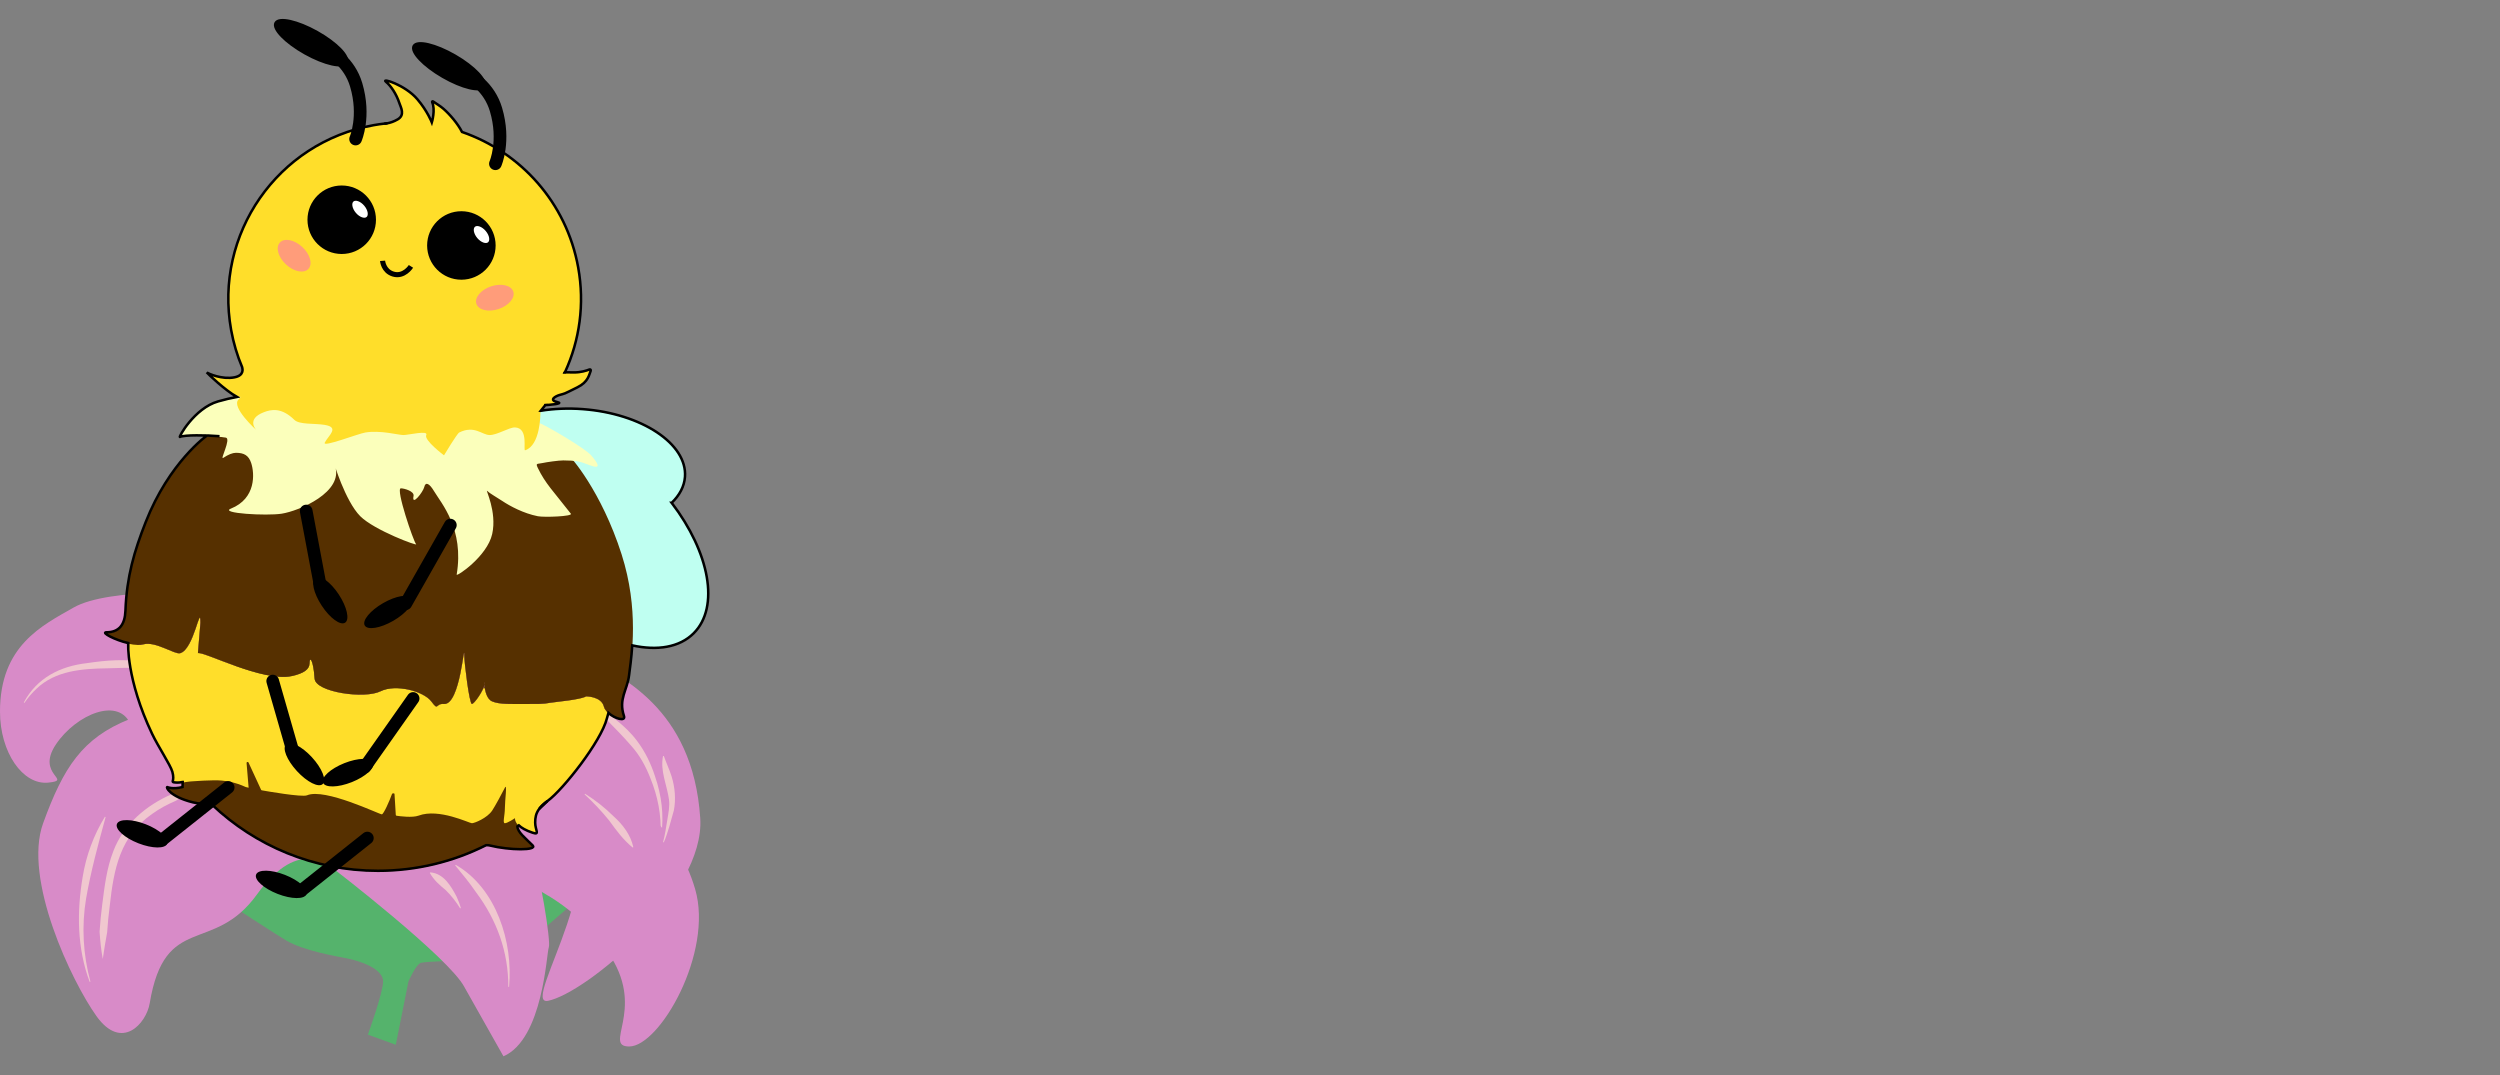 <?xml version="1.0" encoding="UTF-8"?>
<svg id="Ebene_1" data-name="Ebene 1" xmlns="http://www.w3.org/2000/svg" viewBox="0 0 985.37 423.85">
  <rect x="0" y="0" width="985.37" height="423.85" fill="#808080" stroke="none"/>
  <defs>
    <style>
      .cls-1, .cls-2, .cls-3, .cls-4, .cls-5, .cls-6 {
        stroke: #000;
      }

      .cls-1, .cls-3, .cls-6 {
        fill: none;
      }

      .cls-1, .cls-4, .cls-5, .cls-6 {
        stroke-miterlimit: 10;
      }

      .cls-2 {
        stroke-linejoin: bevel;
      }

      .cls-2, .cls-3 {
        stroke-linecap: round;
        stroke-width: 5px;
      }

      .cls-7 {
        fill: #fbffbb;
      }

      .cls-3 {
        stroke-linejoin: round;
      }

      .cls-4 {
        fill: #fff;
      }

      .cls-6 {
        stroke-width: 2px;
      }

      .cls-8 {
        fill: #bffff1;
      }

      .cls-9 {
        fill: #d88bc8;
      }

      .cls-10 {
        fill: #55b36c;
      }

      .cls-11 {
        fill: #ffde2a;
      }

      .cls-12 {
        fill: #563000;
      }

      .cls-13 {
        fill: #ff9c7a;
      }

      .cls-14 {
        fill: #f0c7cf;
      }
    </style>
  </defs>
  <path class="cls-10" d="M83,350.8c6,5,28.26,19.01,30,20,7,4,19.1,6.02,24,7s14,4,14,9c0,4.47-6,21-6,21l11,4,5-25s3.04-6.94,5-7.33c5-1,34-1,34-1l30-26-147-31,2,26.33-2,3Z"/>
  <path class="cls-9" d="M168.26,254.79s45.59-5.55,61.74,3.68c14,8,43.07,20.1,46,64,2,30-45,69-60,72-11.81,2.36,31-58,2-73s-53.58-24.92-65.29-12.46-13.71,8.46-16.71,12.46,32.26-66.68,32.26-66.68Z"/>
  <path class="cls-14" d="M233.61,276.87c6.14,4.57,12.86,8.89,17.51,15.2,3.17,4.17,5.49,9.04,7.08,13.99,2.54,7.32,3.55,15.28,2.45,22.93,0,0-.3-.03-.3-.03.39-7.67-1.11-15.18-4-22.23-1.83-4.7-4.19-9.05-7.56-12.79-3.28-3.81-6.83-7.34-10.37-10.97-1.77-1.84-3.59-3.72-5.04-5.9l.22-.2h0Z"/>
  <path class="cls-9" d="M135.26,341.57c-5.26.9-16.74-12.9-34,11s-36.26,6.9-42.26,42.9c-1.32,7.89-11,19-21,5-9.74-13.64-29-54-21-76s15.41-33.56,34-41c20-8,38.63-9.59,44-10,13-1,78-8,81,11s14,37,14,39-54.74,18.1-54.74,18.1Z"/>
  <path class="cls-9" d="M86.93,234.9c-3.93-1.43-43.93-3.43-57.93,4.57-12.34,7.05-29,15-29,41,0,16.12,9,29,19,28s-5-3,3-15,25.19-19.14,29.6-7.57,21.33,18,28.4,16.57,19-9,19-9l-12.07-58.57Z"/>
  <path class="cls-14" d="M64.48,263.12c-7.3-.01-15.11.05-22.37.3-9.73.13-20.28.93-27.65,7.98-1.82,1.67-3.44,3.58-4.83,5.65,0,0-.26-.16-.26-.16,5.16-9.71,14.39-14.34,25.01-15.53,7.54-1.13,15.19-1.75,22.74-.34,2.51.42,4.99.98,7.4,1.8l-.05.3h0Z"/>
  <path class="cls-14" d="M78.5,310.97c-3.29,1.47-6.48,2.99-9.47,4.78-3.18,1.35-6.22,3.01-9,5.01-12.67,8.75-15.18,21.7-16.76,36.17-.45,3.52-.82,6.98-1.03,10.5-.67,3.48-1.19,6.99-1.73,10.55-.66-3.54-1.02-7.12-1.26-10.73.21-3.57.6-7.17,1.04-10.68.92-7.13,1.74-14.36,4.41-21.15,3.97-10.48,13.05-18.15,23.13-22.44,3.52-1.04,7.09-1.74,10.68-2h0Z"/>
  <path class="cls-14" d="M41.64,322.03c-2.9,10.53-5.84,21.4-7.71,32.15-1.82,10.88-1.19,22.08,1.71,32.75,0,0-.29.09-.29.09-5-13.27-5.1-27.65-2.75-41.5,1.36-8.32,4.34-16.42,8.75-23.6,0,0,.27.12.27.12h0Z"/>
  <ellipse class="cls-8" cx="228" cy="185.07" rx="23.62" ry="42.16" transform="translate(26.43 398.61) rotate(-85.72)"/>
  <ellipse class="cls-8" cx="234.19" cy="210.59" rx="31.11" ry="55.54" transform="translate(-80.32 227.28) rotate(-45)"/>
  <path class="cls-9" d="M183.06,389.07c-6.06-11.6-51.39-46.49-51.39-46.49,0,0,7.09-18.38,16.08-18.83,8.99-.45,32.76-5.64,32.76-5.64,0,0,25.42,7.74,28.86,16.58s7.84,36.65,6.94,38.7-2.2,36.15-17.88,42.95l-15.38-27.27Z"/>
  <path class="cls-9" d="M151,313.47s23-21,28-23,26.41-.11,48.71,11.21c19.29,9.79,39.01,23.81,46.29,48.79s-14,62-26,62c-10.3,0,6-14-7-35-15.3-24.72-41-33-52.85-35.35-13.95-2.76-43.15-15.65-43.15-15.65l6-13Z"/>
  <path class="cls-12" d="M72.17,304.35c-10.38-14.24-16.89-31.46-17.99-50.15.85.03,1.64-.04,2.32-.23,4.82-1.32,12.34,4.09,14.5,3.5,5.5-1.5,8-20,8-12l-1,12c2-1,25.5,11.5,37,9,4.89-1.06,7-2.76,7-5,0-3,1.5-1.5,2,6,.36,5.37,19.68,8.16,26,5,6-3,17,0,20,4s1.47.73,5,1c6.5.5,8-26,8-19,0,2.83,2,19,3,19,.92,0,4.47-5.14,4.94-7.49.14,1.9.78,5.53,3.06,6.49,2.91,1.23,7.29,1,14,1,9,0,4.99-.11,13-1,9-1,10-2,10-2,0,0,6,0,7,4,.13.5.36.98.67,1.44-4.81,13.75-12.7,26.05-22.84,36.08-1.04,1.04-2.11,2.05-3.2,3.03-2.57,2.32-5.27,4.5-8.09,6.54-.18.13-.37.26-.55.4.11,2.32,3.01,4.51,6.01,7.51,2,2-9,2-17,0-.38-.09-.84-.12-1.36-.09-12.82,6.46-27.3,10.09-42.64,10.09-25.34,0-48.34-9.91-65.38-26.07-2.3-.11-5.32-.35-7.62-.93-9.15-2.29-10.63-6.1-10-6,0,0,2,1,6,0l.17-6.12Z"/>
  <path class="cls-12" d="M213.75,178.95c-26.2-1.36-95.44-5.07-121.76-6.48,15.88-11.93,35.61-19,57.01-19,25.03,0,47.78,9.67,64.75,25.48Z"/>
  <path class="cls-12" d="M191,269.47c0,.15-.01.32-.06.51-.08-1.16.03-1.67.06-.51Z"/>
  <ellipse class="cls-5" cx="122.61" cy="16.83" rx="4.8" ry="15.99" transform="translate(48.04 115.61) rotate(-60.77)"/>
  <ellipse class="cls-5" cx="176.94" cy="26.1" rx="4.8" ry="15.99" transform="translate(65.87 166.29) rotate(-60)"/>
  <g>
    <line class="cls-11" x1="214.5" y1="159.97" x2="222.5" y2="146.97"/>
    <path class="cls-11" d="M222.83,146.77c-2.14,4.7-4.8,9.15-7.91,13.25"/>
    <path class="cls-11" d="M152.73,48.84c-.64.12-1.07.13-1.2.13.4-.05.8-.1,1.2-.13Z"/>
    <path class="cls-11" d="M232.42,145.87c.3-.12.6.18.48.48-.67,1.61-.91,4.4-5.22,6.55-6.17,3.07-4.56,2.27-7.17,3.07-1.48.45-4.28,1.98-.76,2.77,2.79.62-3.03,1.08-4.77,1.19l-.05.09c-10.17,13.4-25.2,23.17-43.07,26.38-27.14,4.88-53.43-6.71-68.6-27.64-2.65-.25-6.86-.74-8.25-1.29-4.77-1.91-13.33-10.16-13.5-10.5.26.4,6,3,11,2,3.92-.78,3.13-3.43,3.01-3.94v-.02c-1.96-4.63-3.43-9.56-4.36-14.72-6.79-37.77,18.34-73.9,56.11-80.69,1.42-.26,2.85-.47,4.27-.63.13,0,.56-.01,1.2-.13.99-.17,2.48-.59,4.13-1.57,2.91-1.73,1.2-4.63.64-6.3-1.26-3.79-3.42-6.94-5.35-8.51-1.93-1.58,7.49,1.14,12.42,6.91,3.93,4.6,5.7,9.13,5.7,9.13,0,0,1.48-5,.11-7.97-.11-.23.15-.46.35-.31,1.24.88,2.77,1.75,4.01,2.82,2.6,2.24,5.81,6.02,7.42,9.22,23.02,7.95,41.19,27.78,45.8,53.45,2.6,14.44.53,28.65-5.13,41.06l-.13.22c.37.02,1.32.03,3.68.05,2.64,0,4.89-.72,6.04-1.17Z"/>
  </g>
  <circle class="cls-5" cx="181.85" cy="96.75" r="13"/>
  <ellipse class="cls-13" cx="195.04" cy="117.33" rx="7.66" ry="4.71" transform="translate(-27.11 67.76) rotate(-18.45)"/>
  <ellipse class="cls-4" cx="189.79" cy="92.44" rx="2.67" ry="4.5" transform="translate(-14.85 144.3) rotate(-40.19)"/>
  <path class="cls-11" d="M191,269.47c0,.15-.01.32-.06.51-.08-1.16.03-1.67.06-.51Z"/>
  <path class="cls-11" d="M242.23,273.62c.03.08.03.16,0,.23-.23.7-1.49,4.48-2.36,7.4-.24.81-.45,1.57-.6,2.16-2.27,9.06-17.27,28.06-23.33,32.5-.04.03-.08.06-.11.08-1.45,1.08-2.48,2.07-3.2,3.03-1.36,1.81-1.63,3.51-1.63,5.45,0,3,2,5-1,4-2.76-.92-4.44-1.96-5.46-2.91-.17-.16-.33-.32-.46-.47-.47-.53-.73-1.01-.88-1.42-.29-.73-.2-1.2-.2-1.2,0,0-3,2-4,2s0-3,0-6,1-10,0-8-3.89,7.34-5,9c-2,3-7,5-8,5s-13-6-21-3c-2.44.91-7.42.24-8.7.05-.18-.03-.3-.18-.3-.36l-.5-8.19c0-.4-.87-.38-1,0-.95,2.69-3.31,8-4,8-1,0-22.5-10.5-29.5-7.5-1.93.82-16.06-1.65-17.82-1.97-.12-.02-.21-.1-.26-.2l-4.96-10.75c-.19-.41-.81-.25-.77.2l.81,9.72-1.1-.25s-.04-.01-.06-.02c-3.95-1.84-8.27-2.75-12.63-2.64-2.62.06-5.56.17-8,.37-.43.02-.84.06-1.23.09-.62.06-1.19.13-1.69.21-.5.07-.94.15-1.29.24-1.55.38-2.92.22-3.58.1-.21-.04-.34-.25-.27-.46.17-.55.38-1.75-.15-3.64-.74-2.67-5.62-9.99-8-15-10.2-21.47-9.49-36.04-9.39-35.73v-.02s3.41-6.7,3.41-6.7c-.02.48-.02.96-.02,1.45,0,1.81.05,3.61.16,5.39.01.19.17.34.36.35.72,0,1.39-.07,1.98-.24,4.82-1.32,12.34,4.09,14.5,3.5,5.5-1.5,8-20,8-12l-.96,11.55c-.02.2.13.38.33.39,3.6.09,25.62,11.45,36.63,9.06,4.89-1.06,7-2.76,7-5,0-3,1.5-1.5,2,6,.36,5.37,19.68,8.16,26,5,6-3,17,0,20,4s1.47.73,5,1c6.5.5,8-26,8-19,0,2.83,2,19,3,19,.76,0,3.32-3.51,4.45-6.06.14-.32.62-.26.68.09.33,1.9,1.11,4.23,2.87,4.97,2.91,1.23,7.29,1,14,1,9,0,4.99-.11,13-1,7.7-.86,9.54-1.71,9.92-1.94.06-.04.13-.06.21-.06.86.03,5.96.34,6.88,4,.13.5.36.98.67,1.44,1.03-2.92,1.91-5.9,2.64-8.94l.92,2.65Z"/>
  <path class="cls-12" d="M248,266.47c-.72,5.79-4.24,9.29-2,16,.74,2.23-3.5,1.14-6.13-1.22-.46-.41-.87-.86-1.2-1.34-.31-.46-.54-.94-.67-1.44-1-4-7-4-7-4,0,0-1,1-10,2-8.01.89-4,1-13,1-6.71,0-11.09.23-14-1-2.28-.96-2.92-4.59-3.06-6.49.05-.19.06-.36.06-.51-.03-1.16-.14-.65-.06.51-.47,2.35-4.02,7.49-4.94,7.49-1,0-3-16.17-3-19,0-7-1.5,19.5-8,19-3.53-.27-2,3-5-1s-14-7-20-4c-6.32,3.16-25.64.37-26-5-.5-7.5-2-9-2-6,0,2.24-2.11,3.94-7,5-11.5,2.5-35-10-37-9l1-12c0-8-2.5,10.5-8,12-2.16.59-9.68-4.82-14.5-3.5-.68.19-1.47.26-2.32.23-1.11-.02-2.33-.2-3.56-.48-5.35-1.21-10.87-4.25-8.62-4.25,5,0,7.3-2.98,7.5-8.5.5-13.5,3.5-23.5,7.97-34.88,9.31-23.71,24.17-34.17,24.17-34.17,0,0,3.88.21,10.35.55,26.32,1.41,95.56,5.12,121.76,6.48,6.34.33,10.16.53,10.25.52.62,0,13.01,14.04,21,39,6.95,21.72,4,40,3,48Z"/>
  <path class="cls-12" d="M191,269.47c0,.15-.01.32-.06.51-.08-1.16.03-1.67.06-.51Z"/>
  <path class="cls-7" d="M102,156.47s13.23,7.55,29.69,10.89c15.31,3.11,23.32,3.35,38.31,2.83,21-.72,38-4.72,38-4.72l4,1c3,1,18.65,10.26,21,13,6,7,0,4-3,3-1.34-.45-3-1-8-1-1.79,0-6.61.68-8,1-2.27.52-3.01-.1-2,2,2.98,6.17,6,9,13,18,.84,1.08-10.51,1.49-13,1-5.64-1.11-11-4-14-6-2.63-1.75-5-3-6-4-.82-.82,3.96,8.16,2,17s-14.16,16.99-14,16c3-18-6-28-9-33-1.75-2.92-3.28-3.7-3.77-1.54-.44,1.97-5.1,7.93-4.23,3.54.37-1.86-3.7-3-5-3-2.17,0,5,21,6,22s-16.48-5.48-22-11c-6-6-10.75-22.11-10-20,3.73,10.41-14.11,17.94-21,19-5.96.92-24.64-.14-20-2,10-4,9.36-13.92,8-18-1-3-2.84-4-6-4q-2,0-5,2c-1.46.97,3.25-7.62,1-8-3.95-.66-16-1-18,0-.78.39,5.63-11.32,15-14,7-2,12.5-2.67,13.82-2.42l2.18.42Z"/>
  <line class="cls-2" x1="125.98" y1="229.52" x2="120.69" y2="201.42"/>
  <line class="cls-2" x1="177.5" y1="206.97" x2="159.92" y2="237.95"/>
  <line class="cls-2" x1="107.49" y1="268.44" x2="115.67" y2="296.94"/>
  <line class="cls-2" x1="162.83" y1="275.3" x2="143.83" y2="302.3"/>
  <ellipse cx="130.17" cy="236.55" rx="4.02" ry="10.65" transform="translate(-108.58 110.45) rotate(-33.34)"/>
  <ellipse cx="152.99" cy="241.21" rx="10.65" ry="4.02" transform="translate(-100.11 108.81) rotate(-30)"/>
  <ellipse cx="119.99" cy="301.21" rx="4.02" ry="10.65" transform="translate(-172.24 160.75) rotate(-42.61)"/>
  <ellipse cx="137.2" cy="304.53" rx="10.65" ry="4.02" transform="translate(-103.13 72.57) rotate(-21.76)"/>
  <circle class="cls-5" cx="134.69" cy="86.61" r="13"/>
  <ellipse class="cls-4" cx="141.9" cy="82.48" rx="2.67" ry="4.5" transform="translate(-19.72 111.04) rotate(-40.19)"/>
  <ellipse class="cls-13" cx="115.94" cy="100.8" rx="4.71" ry="7.66" transform="translate(-36.78 117.56) rotate(-47.27)"/>
  <path class="cls-6" d="M150.79,102.81s.3,3.99,4.14,5.2c4.31,1.35,7.05-3.02,7.05-3.02"/>
  <line class="cls-2" x1="144.79" y1="330.32" x2="118.93" y2="350.85"/>
  <ellipse cx="110.86" cy="348.58" rx="4.02" ry="10.65" transform="translate(-254.14 324.67) rotate(-68.61)"/>
  <line class="cls-2" x1="89.93" y1="310.37" x2="64.07" y2="330.9"/>
  <ellipse cx="56" cy="328.64" rx="4.02" ry="10.65" transform="translate(-270.42 260.92) rotate(-68.61)"/>
  <g>
    <path class="cls-1" d="M215.77,315.74c-1.04,1.04-2.11,2.05-3.2,3.03.72-.96,1.75-1.95,3.2-3.03Z"/>
    <g>
      <path class="cls-1" d="M214.93,159.68s-.05.06-.07.09l.05-.09h.02Z"/>
      <path class="cls-1" d="M222.78,146.52c-.03.07-.07.15-.1.22h-.03l.13-.22Z"/>
      <path class="cls-1" d="M152.67,48.59c-.64.12-1.07.13-1.2.13.4-.05.8-.1,1.2-.13Z"/>
    </g>
    <path class="cls-1" d="M264.75,198.18c3.08-2.96,4.95-6.43,5.23-10.22.98-13.01-17.06-24.96-40.27-26.7-5.81-.44-11.4-.19-16.53.63.58-.7,1.14-1.4,1.68-2.12l.05-.09h.02c1.76-.11,7.53-.57,4.75-1.19-3.52-.79-.71-2.32.76-2.77,2.61-.8,1,0,7.17-3.07,4.32-2.15,4.55-4.94,5.23-6.55.12-.3-.18-.6-.48-.48-1.14.45-3.4,1.18-6.04,1.17-2.28-.02-3.24-.03-3.64-.05h-.04l.13-.22c5.66-12.41,7.73-26.62,5.13-41.06-4.61-25.67-22.78-45.5-45.8-53.45-1.61-3.2-4.82-6.98-7.42-9.22-1.24-1.07-2.76-1.94-4-2.82-.21-.15-.46.08-.35.31,1.37,2.96-.12,7.97-.12,7.97,0,0-1.77-4.53-5.7-9.13-4.92-5.77-14.35-8.49-12.42-6.91,1.93,1.57,4.09,4.72,5.35,8.51.56,1.67,2.27,4.57-.64,6.3-1.65.98-3.14,1.4-4.13,1.57-.64.12-1.07.13-1.2.13-1.42.16-2.85.37-4.27.63-37.77,6.79-62.9,42.92-56.11,80.69.93,5.16,2.4,10.09,4.36,14.72v.02c.12.51.91,3.16-3.01,3.94-4.85.97-10.39-1.44-10.96-1.95.59.71,7.19,7.02,11.88,9.68-2.13.4-4.66.98-7.42,1.77-9.37,2.68-15.77,14.39-15,14,1.68-.84,10.49-.73,15.58-.29-3.16-.16-4.94-.26-4.94-.26,0,0-14.86,10.46-24.17,34.17-4.47,11.38-7.47,21.38-7.97,34.88-.2,5.52-2.5,8.5-7.5,8.5-2.25,0,3.27,3.04,8.62,4.25v.02c-.11-.31-.82,14.26,9.38,35.73,2.38,5.01,7.26,12.33,8,15,.53,1.89.33,3.08.15,3.63-.06.21.06.42.27.46.66.13,2.04.29,3.58-.09.02,0,.04-.01.06-.01l-.06,2.01c-4,1-6,0-6,0-.63-.1.85,3.71,10,6,2.3.58,5.32.82,7.62.93,17.04,16.16,40.04,26.07,65.38,26.07,15.34,0,29.82-3.63,42.64-10.09.52-.03.98,0,1.36.09,8,2,19,2,17,0-3-3-5.9-5.19-6.01-7.51.18-.14.37-.27.55-.4,1.02.95,2.7,1.99,5.46,2.91,3,1,1-1,1-4,0-1.94.27-3.64,1.63-5.45.72-.96,1.75-1.95,3.2-3.03.03-.02.07-.05.11-.08,6.06-4.44,21.06-23.44,23.33-32.5.15-.59.36-1.35.6-2.16,2.63,2.36,6.87,3.45,6.13,1.22-2.24-6.71,1.28-10.21,2-16,.35-2.79.94-6.83,1.26-11.84,9.92,2.18,18.66.78,24.21-4.77,10.37-10.37,6.26-31.87-8.66-51.43Z"/>
  </g>
  <path class="cls-11" d="M95,152.47s2,2-1,5,7,12,7,12c0,0-4.13-4.26,3-7,2.89-1.11,6.92-1.98,12,3,2.02,1.98,7.93,1.32,12,2,6,1,1.41,4.17,0,7-1,2,13.04-3.51,16-4,6-1,13,1,15,1s10-2,9,0,7,8,7,8c0,0,5.11-8.55,6-9,6-3,9,1,12,1s7.72-3.09,10-3c5.53.22,3.05,9.32,4,9,6-2,6-14,6-15s-118-10-118-10Z"/>
  <path class="cls-3" d="M140.16,54.8s3.93-8.88.22-21.38c-2.58-8.68-9.54-13.53-14.99-15.59"/>
  <path class="cls-3" d="M195.27,64.54s3.93-8.88.22-21.38c-2.58-8.68-9.54-13.53-14.99-15.59"/>
  <path class="cls-14" d="M179.6,340.86c16.04,9.19,22.7,30.53,21.05,48.12,0,0-.3-.01-.3-.01.05-13.76-4.52-26.34-12.71-37.27-2.49-3.65-5.31-7.08-8.23-10.61l.19-.23h0Z"/>
  <path class="cls-14" d="M169.58,343.84c5.32.41,8.16,5.37,10.39,9.58.67,1.46,1.26,2.95,1.67,4.48,0,0-.28.12-.28.12-1.61-2.64-3.53-5.05-5.7-7.2-2.42-1.99-4.67-3.93-6.24-6.74,0,0,.16-.25.16-.25h0Z"/>
  <path class="cls-14" d="M261.65,297.97c.98,2.77,2.18,5.3,3.08,8.11,1.29,4.19,1.75,9.02.85,13.42-1.18,4.08-2.25,8.63-3.95,12.53,0,0-.28-.1-.28-.1.74-2.79,1.18-5.65,1.63-8.51.44-2.81,1.08-5.51.69-8.35-.76-5.58-3.56-11.29-2.33-17.09,0,0,.3,0,.3,0h0Z"/>
  <path class="cls-14" d="M249.37,334.05c-3.81-3.11-6.46-6.78-9.28-10.66-2.97-3.66-6.2-7.1-9.68-10.29,0,0,.18-.24.18-.24,4.08,2.53,7.88,5.53,11.28,8.92,3.63,3.25,6.69,7.26,7.75,12.12,0,0-.26.16-.26.16h0Z"/>
</svg>